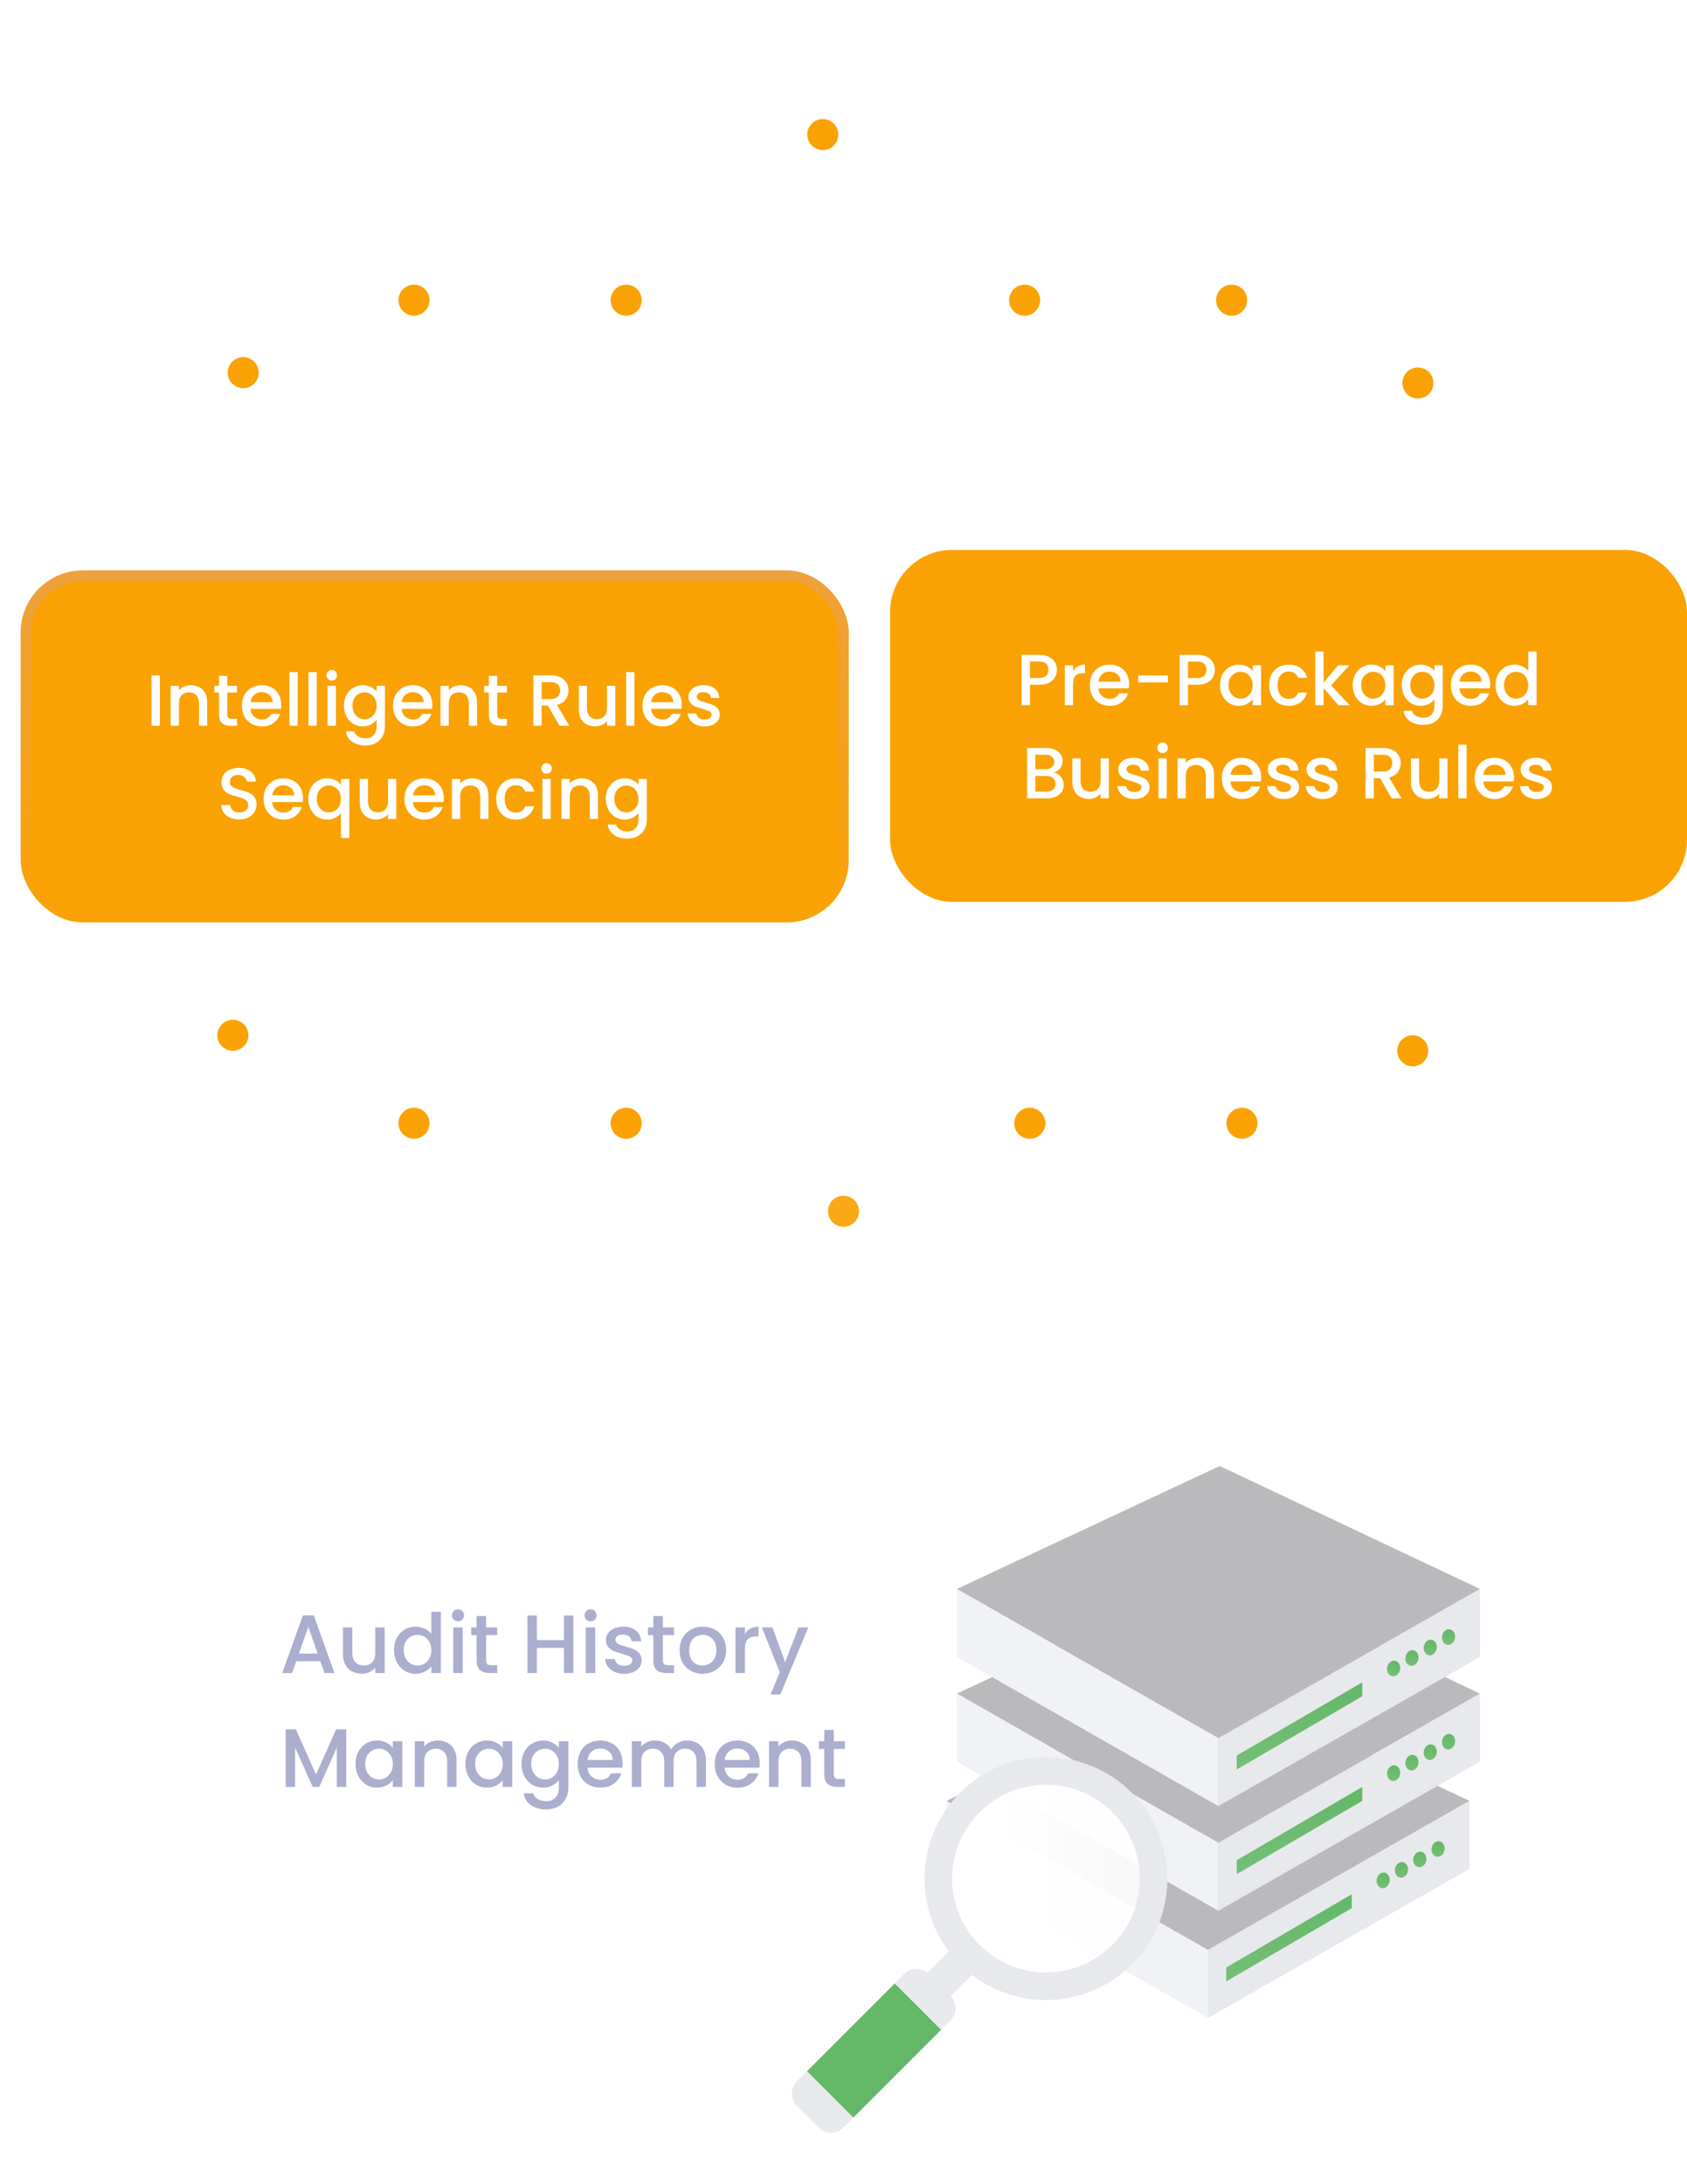 <svg width="326" height="422" viewBox="0 0 326 422" fill="none" xmlns="http://www.w3.org/2000/svg">
<g clip-path="url(#clip0_7111_9530)">
<path opacity="0.2" d="M279 106.25L279 90.756C279 73.083 264.673 58.756 247 58.756L191 58.756C173.327 58.756 159 44.429 159 26.756L159 -0.526" stroke="url(#paint0_linear_7111_9530)" stroke-width="32"/>
<path opacity="0.2" d="M41 105.974L41 90.756C41 73.083 55.327 58.756 73 58.756L127 58.756C144.673 58.756 159 44.429 159 26.756L159 -0.526" stroke="url(#paint1_linear_7111_9530)" stroke-width="32"/>
<circle cx="159" cy="26" r="3" transform="rotate(-90 159 26)" fill="#FAA204"/>
<circle cx="198" cy="58" r="3" transform="rotate(-90 198 58)" fill="#FAA204"/>
<circle cx="238" cy="58" r="3" transform="rotate(-90 238 58)" fill="#FAA204"/>
<circle cx="280" cy="112" r="3" transform="rotate(-90 280 112)" fill="#FAA204"/>
<circle cx="274" cy="74" r="3" transform="rotate(-90 274 74)" fill="#FAA204"/>
<circle cx="280" cy="156" r="3" transform="rotate(-90 280 156)" fill="#FAA204"/>
<circle r="3" transform="matrix(1.31134e-07 -1 -1 -1.31134e-07 121 58)" fill="#FAA204"/>
<circle r="3" transform="matrix(1.31134e-07 -1 -1 -1.31134e-07 80 58)" fill="#FAA204"/>
<circle r="3" transform="matrix(1.31134e-07 -1 -1 -1.31134e-07 47 72)" fill="#FAA204"/>
<path opacity="0.2" d="M278 170.026L278 185.244C278 202.917 263.673 217.244 246 217.244L195 217.244C177.327 217.244 163 231.571 163 249.244L163 264.75" stroke="url(#paint2_linear_7111_9530)" stroke-width="32"/>
<path d="M163 237.026C161.343 237.026 160 235.683 160 234.026C160 232.369 161.343 231.026 163 231.026C164.657 231.026 166 232.369 166 234.026C166 235.683 164.657 237.026 163 237.026Z" fill="#FAA204"/>
<circle r="3" transform="matrix(-4.37114e-08 1 1 4.37114e-08 199 217.026)" fill="#FAA204"/>
<circle r="3" transform="matrix(-4.37114e-08 1 1 4.37114e-08 240 217.026)" fill="#FAA204"/>
<circle r="3" transform="matrix(-4.37114e-08 1 1 4.37114e-08 273 203.026)" fill="#FAA204"/>
<path opacity="0.2" d="M163 264.026L163 248.808C163 231.135 148.673 216.808 131 216.808L73 216.808C55.327 216.808 41 202.481 41 184.808L41 161.026" stroke="url(#paint3_linear_7111_9530)" stroke-width="32"/>
<circle r="3" transform="matrix(4.37114e-08 -1 -1 -4.37114e-08 45 200.026)" fill="#FAA204"/>
<circle cx="80" cy="217.026" r="3" transform="rotate(-90 80 217.026)" fill="#FAA204"/>
<circle cx="121" cy="217.026" r="3" transform="rotate(-90 121 217.026)" fill="#FAA204"/>
<g filter="url(#filter0_d_7111_9530)">
<rect y="106.224" width="160" height="68" rx="12" fill="#FAA204"/>
<path d="M26.885 126.494V136.224H25.289V126.494H26.885ZM32.873 128.384C33.479 128.384 34.021 128.51 34.497 128.762C34.982 129.014 35.36 129.387 35.631 129.882C35.901 130.377 36.037 130.974 36.037 131.674V136.224H34.455V131.912C34.455 131.221 34.282 130.694 33.937 130.33C33.591 129.957 33.12 129.77 32.523 129.77C31.925 129.77 31.449 129.957 31.095 130.33C30.749 130.694 30.577 131.221 30.577 131.912V136.224H28.981V128.51H30.577V129.392C30.838 129.075 31.169 128.827 31.571 128.65C31.981 128.473 32.415 128.384 32.873 128.384ZM39.934 129.812V134.082C39.934 134.371 40 134.581 40.13 134.712C40.27 134.833 40.504 134.894 40.831 134.894H41.81V136.224H40.55C39.832 136.224 39.281 136.056 38.898 135.72C38.516 135.384 38.325 134.838 38.325 134.082V129.812H37.414V128.51H38.325V126.592H39.934V128.51H41.81V129.812H39.934ZM50.351 132.178C50.351 132.467 50.333 132.729 50.295 132.962H44.401C44.448 133.578 44.677 134.073 45.087 134.446C45.498 134.819 46.002 135.006 46.599 135.006C47.458 135.006 48.065 134.647 48.419 133.928H50.141C49.908 134.637 49.483 135.221 48.867 135.678C48.261 136.126 47.505 136.35 46.599 136.35C45.862 136.35 45.199 136.187 44.611 135.86C44.033 135.524 43.575 135.057 43.239 134.46C42.913 133.853 42.749 133.153 42.749 132.36C42.749 131.567 42.908 130.871 43.225 130.274C43.552 129.667 44.005 129.201 44.583 128.874C45.171 128.547 45.843 128.384 46.599 128.384C47.327 128.384 47.976 128.543 48.545 128.86C49.115 129.177 49.558 129.625 49.875 130.204C50.193 130.773 50.351 131.431 50.351 132.178ZM48.685 131.674C48.676 131.086 48.466 130.615 48.055 130.26C47.645 129.905 47.136 129.728 46.529 129.728C45.979 129.728 45.507 129.905 45.115 130.26C44.723 130.605 44.49 131.077 44.415 131.674H48.685ZM53.518 125.864V136.224H51.922V125.864H53.518ZM57.209 125.864V136.224H55.614V125.864H57.209ZM60.117 127.488C59.828 127.488 59.585 127.39 59.389 127.194C59.193 126.998 59.095 126.755 59.095 126.466C59.095 126.177 59.193 125.934 59.389 125.738C59.585 125.542 59.828 125.444 60.117 125.444C60.397 125.444 60.635 125.542 60.831 125.738C61.027 125.934 61.125 126.177 61.125 126.466C61.125 126.755 61.027 126.998 60.831 127.194C60.635 127.39 60.397 127.488 60.117 127.488ZM60.901 128.51V136.224H59.305V128.51H60.901ZM66.104 128.384C66.702 128.384 67.229 128.505 67.686 128.748C68.153 128.981 68.517 129.275 68.778 129.63V128.51H70.388V136.35C70.388 137.059 70.239 137.689 69.94 138.24C69.642 138.8 69.208 139.239 68.638 139.556C68.078 139.873 67.406 140.032 66.622 140.032C65.577 140.032 64.709 139.785 64.018 139.29C63.328 138.805 62.936 138.142 62.842 137.302H64.424C64.546 137.703 64.802 138.025 65.194 138.268C65.596 138.52 66.072 138.646 66.622 138.646C67.266 138.646 67.784 138.45 68.176 138.058C68.578 137.666 68.778 137.097 68.778 136.35V135.062C68.508 135.426 68.139 135.734 67.672 135.986C67.215 136.229 66.692 136.35 66.104 136.35C65.432 136.35 64.816 136.182 64.256 135.846C63.706 135.501 63.267 135.025 62.94 134.418C62.623 133.802 62.464 133.107 62.464 132.332C62.464 131.557 62.623 130.871 62.94 130.274C63.267 129.677 63.706 129.215 64.256 128.888C64.816 128.552 65.432 128.384 66.104 128.384ZM68.778 132.36C68.778 131.828 68.666 131.366 68.442 130.974C68.228 130.582 67.943 130.283 67.588 130.078C67.234 129.873 66.851 129.77 66.44 129.77C66.03 129.77 65.647 129.873 65.292 130.078C64.938 130.274 64.648 130.568 64.424 130.96C64.21 131.343 64.102 131.8 64.102 132.332C64.102 132.864 64.21 133.331 64.424 133.732C64.648 134.133 64.938 134.441 65.292 134.656C65.656 134.861 66.039 134.964 66.44 134.964C66.851 134.964 67.234 134.861 67.588 134.656C67.943 134.451 68.228 134.152 68.442 133.76C68.666 133.359 68.778 132.892 68.778 132.36ZM79.555 132.178C79.555 132.467 79.536 132.729 79.499 132.962H73.605C73.651 133.578 73.88 134.073 74.291 134.446C74.701 134.819 75.205 135.006 75.803 135.006C76.661 135.006 77.268 134.647 77.623 133.928H79.345C79.111 134.637 78.687 135.221 78.071 135.678C77.464 136.126 76.708 136.35 75.803 136.35C75.065 136.35 74.403 136.187 73.815 135.86C73.236 135.524 72.779 135.057 72.443 134.46C72.116 133.853 71.953 133.153 71.953 132.36C71.953 131.567 72.111 130.871 72.429 130.274C72.755 129.667 73.208 129.201 73.787 128.874C74.375 128.547 75.047 128.384 75.803 128.384C76.531 128.384 77.179 128.543 77.749 128.86C78.318 129.177 78.761 129.625 79.079 130.204C79.396 130.773 79.555 131.431 79.555 132.178ZM77.889 131.674C77.879 131.086 77.669 130.615 77.259 130.26C76.848 129.905 76.339 129.728 75.733 129.728C75.182 129.728 74.711 129.905 74.319 130.26C73.927 130.605 73.693 131.077 73.619 131.674H77.889ZM85.017 128.384C85.624 128.384 86.165 128.51 86.641 128.762C87.126 129.014 87.504 129.387 87.775 129.882C88.046 130.377 88.181 130.974 88.181 131.674V136.224H86.599V131.912C86.599 131.221 86.427 130.694 86.081 130.33C85.736 129.957 85.264 129.77 84.667 129.77C84.07 129.77 83.594 129.957 83.239 130.33C82.894 130.694 82.721 131.221 82.721 131.912V136.224H81.125V128.51H82.721V129.392C82.983 129.075 83.314 128.827 83.715 128.65C84.126 128.473 84.56 128.384 85.017 128.384ZM92.079 129.812V134.082C92.079 134.371 92.144 134.581 92.275 134.712C92.415 134.833 92.648 134.894 92.975 134.894H93.955V136.224H92.695C91.976 136.224 91.426 136.056 91.043 135.72C90.66 135.384 90.469 134.838 90.469 134.082V129.812H89.559V128.51H90.469V126.592H92.079V128.51H93.955V129.812H92.079ZM104.117 136.224L101.877 132.332H100.659V136.224H99.063V126.494H102.423C103.169 126.494 103.799 126.625 104.313 126.886C104.835 127.147 105.223 127.497 105.475 127.936C105.736 128.375 105.867 128.865 105.867 129.406C105.867 130.041 105.68 130.619 105.307 131.142C104.943 131.655 104.378 132.005 103.613 132.192L106.021 136.224H104.117ZM100.659 131.058H102.423C103.02 131.058 103.468 130.909 103.767 130.61C104.075 130.311 104.229 129.91 104.229 129.406C104.229 128.902 104.079 128.51 103.781 128.23C103.482 127.941 103.029 127.796 102.423 127.796H100.659V131.058ZM114.894 128.51V136.224H113.298V135.314C113.046 135.631 112.715 135.883 112.304 136.07C111.903 136.247 111.474 136.336 111.016 136.336C110.41 136.336 109.864 136.21 109.378 135.958C108.902 135.706 108.524 135.333 108.244 134.838C107.974 134.343 107.838 133.746 107.838 133.046V128.51H109.42V132.808C109.42 133.499 109.593 134.031 109.938 134.404C110.284 134.768 110.755 134.95 111.352 134.95C111.95 134.95 112.421 134.768 112.766 134.404C113.121 134.031 113.298 133.499 113.298 132.808V128.51H114.894ZM118.596 125.864V136.224H117V125.864H118.596ZM127.762 132.178C127.762 132.467 127.743 132.729 127.706 132.962H121.812C121.858 133.578 122.087 134.073 122.498 134.446C122.908 134.819 123.412 135.006 124.01 135.006C124.868 135.006 125.475 134.647 125.83 133.928H127.552C127.318 134.637 126.894 135.221 126.278 135.678C125.671 136.126 124.915 136.35 124.01 136.35C123.272 136.35 122.61 136.187 122.022 135.86C121.443 135.524 120.986 135.057 120.65 134.46C120.323 133.853 120.16 133.153 120.16 132.36C120.16 131.567 120.318 130.871 120.636 130.274C120.962 129.667 121.415 129.201 121.994 128.874C122.582 128.547 123.254 128.384 124.01 128.384C124.738 128.384 125.386 128.543 125.956 128.86C126.525 129.177 126.968 129.625 127.286 130.204C127.603 130.773 127.762 131.431 127.762 132.178ZM126.096 131.674C126.086 131.086 125.876 130.615 125.466 130.26C125.055 129.905 124.546 129.728 123.94 129.728C123.389 129.728 122.918 129.905 122.526 130.26C122.134 130.605 121.9 131.077 121.826 131.674H126.096ZM132.132 136.35C131.526 136.35 130.98 136.243 130.494 136.028C130.018 135.804 129.64 135.505 129.36 135.132C129.08 134.749 128.931 134.325 128.912 133.858H130.564C130.592 134.185 130.746 134.46 131.026 134.684C131.316 134.899 131.675 135.006 132.104 135.006C132.552 135.006 132.898 134.922 133.14 134.754C133.392 134.577 133.518 134.353 133.518 134.082C133.518 133.793 133.378 133.578 133.098 133.438C132.828 133.298 132.394 133.144 131.796 132.976C131.218 132.817 130.746 132.663 130.382 132.514C130.018 132.365 129.701 132.136 129.43 131.828C129.169 131.52 129.038 131.114 129.038 130.61C129.038 130.199 129.16 129.826 129.402 129.49C129.645 129.145 129.99 128.874 130.438 128.678C130.896 128.482 131.418 128.384 132.006 128.384C132.884 128.384 133.588 128.608 134.12 129.056C134.662 129.495 134.951 130.097 134.988 130.862H133.392C133.364 130.517 133.224 130.241 132.972 130.036C132.72 129.831 132.38 129.728 131.95 129.728C131.53 129.728 131.208 129.807 130.984 129.966C130.76 130.125 130.648 130.335 130.648 130.596C130.648 130.801 130.723 130.974 130.872 131.114C131.022 131.254 131.204 131.366 131.418 131.45C131.633 131.525 131.95 131.623 132.37 131.744C132.93 131.893 133.388 132.047 133.742 132.206C134.106 132.355 134.419 132.579 134.68 132.878C134.942 133.177 135.077 133.573 135.086 134.068C135.086 134.507 134.965 134.899 134.722 135.244C134.48 135.589 134.134 135.86 133.686 136.056C133.248 136.252 132.73 136.35 132.132 136.35ZM42.222 154.322C41.569 154.322 40.98 154.21 40.458 153.986C39.935 153.753 39.525 153.426 39.226 153.006C38.927 152.586 38.778 152.096 38.778 151.536H40.486C40.523 151.956 40.687 152.301 40.976 152.572C41.275 152.843 41.69 152.978 42.222 152.978C42.773 152.978 43.202 152.847 43.51 152.586C43.818 152.315 43.972 151.97 43.972 151.55C43.972 151.223 43.874 150.957 43.678 150.752C43.491 150.547 43.253 150.388 42.964 150.276C42.684 150.164 42.292 150.043 41.788 149.912C41.153 149.744 40.635 149.576 40.234 149.408C39.842 149.231 39.506 148.96 39.226 148.596C38.946 148.232 38.806 147.747 38.806 147.14C38.806 146.58 38.946 146.09 39.226 145.67C39.506 145.25 39.898 144.928 40.402 144.704C40.906 144.48 41.489 144.368 42.152 144.368C43.094 144.368 43.864 144.606 44.462 145.082C45.069 145.549 45.404 146.193 45.47 147.014H43.706C43.678 146.659 43.51 146.356 43.202 146.104C42.894 145.852 42.488 145.726 41.984 145.726C41.526 145.726 41.153 145.843 40.864 146.076C40.575 146.309 40.43 146.645 40.43 147.084C40.43 147.383 40.519 147.63 40.696 147.826C40.883 148.013 41.116 148.162 41.396 148.274C41.676 148.386 42.059 148.507 42.544 148.638C43.188 148.815 43.711 148.993 44.112 149.17C44.523 149.347 44.868 149.623 45.148 149.996C45.437 150.36 45.582 150.85 45.582 151.466C45.582 151.961 45.447 152.427 45.176 152.866C44.914 153.305 44.527 153.659 44.014 153.93C43.51 154.191 42.913 154.322 42.222 154.322ZM54.535 150.178C54.535 150.467 54.516 150.729 54.479 150.962H48.585C48.632 151.578 48.86 152.073 49.271 152.446C49.682 152.819 50.186 153.006 50.783 153.006C51.642 153.006 52.248 152.647 52.603 151.928H54.325C54.092 152.637 53.667 153.221 53.051 153.678C52.444 154.126 51.688 154.35 50.783 154.35C50.046 154.35 49.383 154.187 48.795 153.86C48.216 153.524 47.759 153.057 47.423 152.46C47.096 151.853 46.933 151.153 46.933 150.36C46.933 149.567 47.092 148.871 47.409 148.274C47.736 147.667 48.188 147.201 48.767 146.874C49.355 146.547 50.027 146.384 50.783 146.384C51.511 146.384 52.16 146.543 52.729 146.86C53.298 147.177 53.742 147.625 54.059 148.204C54.376 148.773 54.535 149.431 54.535 150.178ZM52.869 149.674C52.86 149.086 52.65 148.615 52.239 148.26C51.828 147.905 51.32 147.728 50.713 147.728C50.162 147.728 49.691 147.905 49.299 148.26C48.907 148.605 48.674 149.077 48.599 149.674H52.869ZM55.574 150.332C55.574 149.557 55.732 148.871 56.05 148.274C56.376 147.677 56.815 147.215 57.366 146.888C57.926 146.552 58.546 146.384 59.228 146.384C59.825 146.384 60.352 146.505 60.81 146.748C61.276 146.991 61.636 147.285 61.888 147.63V146.51H63.498V157.892H61.888V153.104C61.636 153.449 61.272 153.743 60.796 153.986C60.32 154.229 59.778 154.35 59.172 154.35C58.509 154.35 57.902 154.182 57.352 153.846C56.81 153.501 56.376 153.025 56.05 152.418C55.732 151.802 55.574 151.107 55.574 150.332ZM61.888 150.36C61.888 149.828 61.776 149.366 61.552 148.974C61.337 148.582 61.052 148.283 60.698 148.078C60.343 147.873 59.96 147.77 59.55 147.77C59.139 147.77 58.756 147.873 58.402 148.078C58.047 148.274 57.758 148.568 57.534 148.96C57.319 149.343 57.212 149.8 57.212 150.332C57.212 150.864 57.319 151.331 57.534 151.732C57.758 152.133 58.047 152.441 58.402 152.656C58.766 152.861 59.148 152.964 59.55 152.964C59.96 152.964 60.343 152.861 60.698 152.656C61.052 152.451 61.337 152.152 61.552 151.76C61.776 151.359 61.888 150.892 61.888 150.36ZM72.58 146.51V154.224H70.984V153.314C70.732 153.631 70.401 153.883 69.99 154.07C69.589 154.247 69.159 154.336 68.702 154.336C68.095 154.336 67.549 154.21 67.064 153.958C66.588 153.706 66.21 153.333 65.93 152.838C65.659 152.343 65.524 151.746 65.524 151.046V146.51H67.106V150.808C67.106 151.499 67.279 152.031 67.624 152.404C67.969 152.768 68.441 152.95 69.038 152.95C69.635 152.95 70.107 152.768 70.452 152.404C70.807 152.031 70.984 151.499 70.984 150.808V146.51H72.58ZM81.756 150.178C81.756 150.467 81.737 150.729 81.7 150.962H75.806C75.852 151.578 76.081 152.073 76.492 152.446C76.902 152.819 77.406 153.006 78.004 153.006C78.862 153.006 79.469 152.647 79.824 151.928H81.546C81.312 152.637 80.888 153.221 80.272 153.678C79.665 154.126 78.909 154.35 78.004 154.35C77.266 154.35 76.604 154.187 76.016 153.86C75.437 153.524 74.98 153.057 74.644 152.46C74.317 151.853 74.154 151.153 74.154 150.36C74.154 149.567 74.312 148.871 74.63 148.274C74.956 147.667 75.409 147.201 75.988 146.874C76.576 146.547 77.248 146.384 78.004 146.384C78.732 146.384 79.38 146.543 79.95 146.86C80.519 147.177 80.962 147.625 81.28 148.204C81.597 148.773 81.756 149.431 81.756 150.178ZM80.09 149.674C80.08 149.086 79.87 148.615 79.46 148.26C79.049 147.905 78.54 147.728 77.934 147.728C77.383 147.728 76.912 147.905 76.52 148.26C76.128 148.605 75.894 149.077 75.82 149.674H80.09ZM87.218 146.384C87.825 146.384 88.366 146.51 88.842 146.762C89.328 147.014 89.706 147.387 89.976 147.882C90.247 148.377 90.382 148.974 90.382 149.674V154.224H88.8V149.912C88.8 149.221 88.628 148.694 88.282 148.33C87.937 147.957 87.466 147.77 86.868 147.77C86.271 147.77 85.795 147.957 85.44 148.33C85.095 148.694 84.922 149.221 84.922 149.912V154.224H83.326V146.51H84.922V147.392C85.184 147.075 85.515 146.827 85.916 146.65C86.327 146.473 86.761 146.384 87.218 146.384ZM91.886 150.36C91.886 149.567 92.045 148.871 92.362 148.274C92.689 147.667 93.137 147.201 93.706 146.874C94.275 146.547 94.929 146.384 95.666 146.384C96.6 146.384 97.37 146.608 97.976 147.056C98.592 147.495 99.007 148.125 99.222 148.946H97.5C97.36 148.563 97.136 148.265 96.828 148.05C96.52 147.835 96.133 147.728 95.666 147.728C95.013 147.728 94.49 147.961 94.098 148.428C93.716 148.885 93.524 149.529 93.524 150.36C93.524 151.191 93.716 151.839 94.098 152.306C94.49 152.773 95.013 153.006 95.666 153.006C96.59 153.006 97.201 152.6 97.5 151.788H99.222C98.998 152.572 98.578 153.197 97.962 153.664C97.346 154.121 96.581 154.35 95.666 154.35C94.929 154.35 94.275 154.187 93.706 153.86C93.137 153.524 92.689 153.057 92.362 152.46C92.045 151.853 91.886 151.153 91.886 150.36ZM101.625 145.488C101.335 145.488 101.093 145.39 100.897 145.194C100.701 144.998 100.603 144.755 100.603 144.466C100.603 144.177 100.701 143.934 100.897 143.738C101.093 143.542 101.335 143.444 101.625 143.444C101.905 143.444 102.143 143.542 102.339 143.738C102.535 143.934 102.633 144.177 102.633 144.466C102.633 144.755 102.535 144.998 102.339 145.194C102.143 145.39 101.905 145.488 101.625 145.488ZM102.409 146.51V154.224H100.813V146.51H102.409ZM108.396 146.384C109.003 146.384 109.544 146.51 110.02 146.762C110.505 147.014 110.883 147.387 111.154 147.882C111.425 148.377 111.56 148.974 111.56 149.674V154.224H109.978V149.912C109.978 149.221 109.805 148.694 109.46 148.33C109.115 147.957 108.643 147.77 108.046 147.77C107.449 147.77 106.973 147.957 106.618 148.33C106.273 148.694 106.1 149.221 106.1 149.912V154.224H104.504V146.51H106.1V147.392C106.361 147.075 106.693 146.827 107.094 146.65C107.505 146.473 107.939 146.384 108.396 146.384ZM116.704 146.384C117.301 146.384 117.829 146.505 118.286 146.748C118.753 146.981 119.117 147.275 119.378 147.63V146.51H120.988V154.35C120.988 155.059 120.839 155.689 120.54 156.24C120.241 156.8 119.807 157.239 119.238 157.556C118.678 157.873 118.006 158.032 117.222 158.032C116.177 158.032 115.309 157.785 114.618 157.29C113.927 156.805 113.535 156.142 113.442 155.302H115.024C115.145 155.703 115.402 156.025 115.794 156.268C116.195 156.52 116.671 156.646 117.222 156.646C117.866 156.646 118.384 156.45 118.776 156.058C119.177 155.666 119.378 155.097 119.378 154.35V153.062C119.107 153.426 118.739 153.734 118.272 153.986C117.815 154.229 117.292 154.35 116.704 154.35C116.032 154.35 115.416 154.182 114.856 153.846C114.305 153.501 113.867 153.025 113.54 152.418C113.223 151.802 113.064 151.107 113.064 150.332C113.064 149.557 113.223 148.871 113.54 148.274C113.867 147.677 114.305 147.215 114.856 146.888C115.416 146.552 116.032 146.384 116.704 146.384ZM119.378 150.36C119.378 149.828 119.266 149.366 119.042 148.974C118.827 148.582 118.543 148.283 118.188 148.078C117.833 147.873 117.451 147.77 117.04 147.77C116.629 147.77 116.247 147.873 115.892 148.078C115.537 148.274 115.248 148.568 115.024 148.96C114.809 149.343 114.702 149.8 114.702 150.332C114.702 150.864 114.809 151.331 115.024 151.732C115.248 152.133 115.537 152.441 115.892 152.656C116.256 152.861 116.639 152.964 117.04 152.964C117.451 152.964 117.833 152.861 118.188 152.656C118.543 152.451 118.827 152.152 119.042 151.76C119.266 151.359 119.378 150.892 119.378 150.36Z" fill="white"/>
<rect x="1" y="107.224" width="158" height="66" rx="11" stroke="url(#paint4_linear_7111_9530)" stroke-width="2"/>
</g>
<rect x="172" y="106.25" width="154" height="68" rx="12" fill="#FAA204"/>
<path d="M204.238 129.418C204.238 129.913 204.121 130.379 203.888 130.818C203.654 131.257 203.281 131.616 202.768 131.896C202.254 132.167 201.596 132.302 200.794 132.302H199.03V136.25H197.434V126.52H200.794C201.54 126.52 202.17 126.651 202.684 126.912C203.206 127.164 203.594 127.509 203.846 127.948C204.107 128.387 204.238 128.877 204.238 129.418ZM200.794 131C201.4 131 201.853 130.865 202.152 130.594C202.45 130.314 202.6 129.922 202.6 129.418C202.6 128.354 201.998 127.822 200.794 127.822H199.03V131H200.794ZM207.356 129.656C207.589 129.264 207.897 128.961 208.28 128.746C208.672 128.522 209.134 128.41 209.666 128.41V130.062H209.26C208.635 130.062 208.159 130.221 207.832 130.538C207.515 130.855 207.356 131.406 207.356 132.19V136.25H205.76V128.536H207.356V129.656ZM218.203 132.204C218.203 132.493 218.184 132.755 218.147 132.988H212.253C212.3 133.604 212.528 134.099 212.939 134.472C213.35 134.845 213.854 135.032 214.451 135.032C215.31 135.032 215.916 134.673 216.271 133.954H217.993C217.76 134.663 217.335 135.247 216.719 135.704C216.112 136.152 215.356 136.376 214.451 136.376C213.714 136.376 213.051 136.213 212.463 135.886C211.884 135.55 211.427 135.083 211.091 134.486C210.764 133.879 210.601 133.179 210.601 132.386C210.601 131.593 210.76 130.897 211.077 130.3C211.404 129.693 211.856 129.227 212.435 128.9C213.023 128.573 213.695 128.41 214.451 128.41C215.179 128.41 215.828 128.569 216.397 128.886C216.966 129.203 217.41 129.651 217.727 130.23C218.044 130.799 218.203 131.457 218.203 132.204ZM216.537 131.7C216.528 131.112 216.318 130.641 215.907 130.286C215.496 129.931 214.988 129.754 214.381 129.754C213.83 129.754 213.359 129.931 212.967 130.286C212.575 130.631 212.342 131.103 212.267 131.7H216.537ZM225.696 130.51V131.854H219.942V130.51H225.696ZM234.767 129.418C234.767 129.913 234.65 130.379 234.417 130.818C234.184 131.257 233.81 131.616 233.297 131.896C232.784 132.167 232.126 132.302 231.323 132.302H229.559V136.25H227.963V126.52H231.323C232.07 126.52 232.7 126.651 233.213 126.912C233.736 127.164 234.123 127.509 234.375 127.948C234.636 128.387 234.767 128.877 234.767 129.418ZM231.323 131C231.93 131 232.382 130.865 232.681 130.594C232.98 130.314 233.129 129.922 233.129 129.418C233.129 128.354 232.527 127.822 231.323 127.822H229.559V131H231.323ZM235.757 132.358C235.757 131.583 235.916 130.897 236.233 130.3C236.56 129.703 236.999 129.241 237.549 128.914C238.109 128.578 238.725 128.41 239.397 128.41C240.004 128.41 240.531 128.531 240.979 128.774C241.437 129.007 241.801 129.301 242.071 129.656V128.536H243.681V136.25H242.071V135.102C241.801 135.466 241.432 135.769 240.965 136.012C240.499 136.255 239.967 136.376 239.369 136.376C238.707 136.376 238.1 136.208 237.549 135.872C236.999 135.527 236.56 135.051 236.233 134.444C235.916 133.828 235.757 133.133 235.757 132.358ZM242.071 132.386C242.071 131.854 241.959 131.392 241.735 131C241.521 130.608 241.236 130.309 240.881 130.104C240.527 129.899 240.144 129.796 239.733 129.796C239.323 129.796 238.94 129.899 238.585 130.104C238.231 130.3 237.941 130.594 237.717 130.986C237.503 131.369 237.395 131.826 237.395 132.358C237.395 132.89 237.503 133.357 237.717 133.758C237.941 134.159 238.231 134.467 238.585 134.682C238.949 134.887 239.332 134.99 239.733 134.99C240.144 134.99 240.527 134.887 240.881 134.682C241.236 134.477 241.521 134.178 241.735 133.786C241.959 133.385 242.071 132.918 242.071 132.386ZM245.246 132.386C245.246 131.593 245.404 130.897 245.722 130.3C246.048 129.693 246.496 129.227 247.066 128.9C247.635 128.573 248.288 128.41 249.026 128.41C249.959 128.41 250.729 128.634 251.336 129.082C251.952 129.521 252.367 130.151 252.582 130.972H250.86C250.72 130.589 250.496 130.291 250.188 130.076C249.88 129.861 249.492 129.754 249.026 129.754C248.372 129.754 247.85 129.987 247.458 130.454C247.075 130.911 246.884 131.555 246.884 132.386C246.884 133.217 247.075 133.865 247.458 134.332C247.85 134.799 248.372 135.032 249.026 135.032C249.95 135.032 250.561 134.626 250.86 133.814H252.582C252.358 134.598 251.938 135.223 251.322 135.69C250.706 136.147 249.94 136.376 249.026 136.376C248.288 136.376 247.635 136.213 247.066 135.886C246.496 135.55 246.048 135.083 245.722 134.486C245.404 133.879 245.246 133.179 245.246 132.386ZM257.224 132.4L260.78 136.25H258.624L255.768 132.932V136.25H254.172V125.89H255.768V131.91L258.568 128.536H260.78L257.224 132.4ZM261.392 132.358C261.392 131.583 261.551 130.897 261.868 130.3C262.195 129.703 262.633 129.241 263.184 128.914C263.744 128.578 264.36 128.41 265.032 128.41C265.639 128.41 266.166 128.531 266.614 128.774C267.071 129.007 267.435 129.301 267.706 129.656V128.536H269.316V136.25H267.706V135.102C267.435 135.466 267.067 135.769 266.6 136.012C266.133 136.255 265.601 136.376 265.004 136.376C264.341 136.376 263.735 136.208 263.184 135.872C262.633 135.527 262.195 135.051 261.868 134.444C261.551 133.828 261.392 133.133 261.392 132.358ZM267.706 132.386C267.706 131.854 267.594 131.392 267.37 131C267.155 130.608 266.871 130.309 266.516 130.104C266.161 129.899 265.779 129.796 265.368 129.796C264.957 129.796 264.575 129.899 264.22 130.104C263.865 130.3 263.576 130.594 263.352 130.986C263.137 131.369 263.03 131.826 263.03 132.358C263.03 132.89 263.137 133.357 263.352 133.758C263.576 134.159 263.865 134.467 264.22 134.682C264.584 134.887 264.967 134.99 265.368 134.99C265.779 134.99 266.161 134.887 266.516 134.682C266.871 134.477 267.155 134.178 267.37 133.786C267.594 133.385 267.706 132.918 267.706 132.386ZM274.52 128.41C275.118 128.41 275.645 128.531 276.102 128.774C276.569 129.007 276.933 129.301 277.194 129.656V128.536H278.804V136.376C278.804 137.085 278.655 137.715 278.356 138.266C278.058 138.826 277.624 139.265 277.054 139.582C276.494 139.899 275.822 140.058 275.038 140.058C273.993 140.058 273.125 139.811 272.434 139.316C271.744 138.831 271.352 138.168 271.258 137.328H272.84C272.962 137.729 273.218 138.051 273.61 138.294C274.012 138.546 274.488 138.672 275.038 138.672C275.682 138.672 276.2 138.476 276.592 138.084C276.994 137.692 277.194 137.123 277.194 136.376V135.088C276.924 135.452 276.555 135.76 276.088 136.012C275.631 136.255 275.108 136.376 274.52 136.376C273.848 136.376 273.232 136.208 272.672 135.872C272.122 135.527 271.683 135.051 271.356 134.444C271.039 133.828 270.88 133.133 270.88 132.358C270.88 131.583 271.039 130.897 271.356 130.3C271.683 129.703 272.122 129.241 272.672 128.914C273.232 128.578 273.848 128.41 274.52 128.41ZM277.194 132.386C277.194 131.854 277.082 131.392 276.858 131C276.644 130.608 276.359 130.309 276.004 130.104C275.65 129.899 275.267 129.796 274.856 129.796C274.446 129.796 274.063 129.899 273.708 130.104C273.354 130.3 273.064 130.594 272.84 130.986C272.626 131.369 272.518 131.826 272.518 132.358C272.518 132.89 272.626 133.357 272.84 133.758C273.064 134.159 273.354 134.467 273.708 134.682C274.072 134.887 274.455 134.99 274.856 134.99C275.267 134.99 275.65 134.887 276.004 134.682C276.359 134.477 276.644 134.178 276.858 133.786C277.082 133.385 277.194 132.918 277.194 132.386ZM287.971 132.204C287.971 132.493 287.952 132.755 287.915 132.988H282.021C282.067 133.604 282.296 134.099 282.707 134.472C283.117 134.845 283.621 135.032 284.219 135.032C285.077 135.032 285.684 134.673 286.039 133.954H287.761C287.527 134.663 287.103 135.247 286.487 135.704C285.88 136.152 285.124 136.376 284.219 136.376C283.481 136.376 282.819 136.213 282.231 135.886C281.652 135.55 281.195 135.083 280.859 134.486C280.532 133.879 280.369 133.179 280.369 132.386C280.369 131.593 280.527 130.897 280.845 130.3C281.171 129.693 281.624 129.227 282.203 128.9C282.791 128.573 283.463 128.41 284.219 128.41C284.947 128.41 285.595 128.569 286.165 128.886C286.734 129.203 287.177 129.651 287.495 130.23C287.812 130.799 287.971 131.457 287.971 132.204ZM286.305 131.7C286.295 131.112 286.085 130.641 285.675 130.286C285.264 129.931 284.755 129.754 284.149 129.754C283.598 129.754 283.127 129.931 282.735 130.286C282.343 130.631 282.109 131.103 282.035 131.7H286.305ZM289.009 132.358C289.009 131.583 289.168 130.897 289.485 130.3C289.812 129.703 290.251 129.241 290.801 128.914C291.361 128.578 291.982 128.41 292.663 128.41C293.167 128.41 293.662 128.522 294.147 128.746C294.642 128.961 295.034 129.25 295.323 129.614V125.89H296.933V136.25H295.323V135.088C295.062 135.461 294.698 135.769 294.231 136.012C293.774 136.255 293.247 136.376 292.649 136.376C291.977 136.376 291.361 136.208 290.801 135.872C290.251 135.527 289.812 135.051 289.485 134.444C289.168 133.828 289.009 133.133 289.009 132.358ZM295.323 132.386C295.323 131.854 295.211 131.392 294.987 131C294.773 130.608 294.488 130.309 294.133 130.104C293.779 129.899 293.396 129.796 292.985 129.796C292.575 129.796 292.192 129.899 291.837 130.104C291.483 130.3 291.193 130.594 290.969 130.986C290.755 131.369 290.647 131.826 290.647 132.358C290.647 132.89 290.755 133.357 290.969 133.758C291.193 134.159 291.483 134.467 291.837 134.682C292.201 134.887 292.584 134.99 292.985 134.99C293.396 134.99 293.779 134.887 294.133 134.682C294.488 134.477 294.773 134.178 294.987 133.786C295.211 133.385 295.323 132.918 295.323 132.386ZM203.681 149.252C204.204 149.345 204.647 149.621 205.011 150.078C205.375 150.535 205.557 151.053 205.557 151.632C205.557 152.127 205.426 152.575 205.165 152.976C204.913 153.368 204.544 153.681 204.059 153.914C203.574 154.138 203.009 154.25 202.365 154.25H198.473V144.52H202.183C202.846 144.52 203.415 144.632 203.891 144.856C204.367 145.08 204.726 145.383 204.969 145.766C205.212 146.139 205.333 146.559 205.333 147.026C205.333 147.586 205.184 148.053 204.885 148.426C204.586 148.799 204.185 149.075 203.681 149.252ZM200.069 148.608H202.043C202.566 148.608 202.972 148.491 203.261 148.258C203.56 148.015 203.709 147.67 203.709 147.222C203.709 146.783 203.56 146.443 203.261 146.2C202.972 145.948 202.566 145.822 202.043 145.822H200.069V148.608ZM202.225 152.948C202.766 152.948 203.191 152.817 203.499 152.556C203.807 152.295 203.961 151.931 203.961 151.464C203.961 150.988 203.798 150.61 203.471 150.33C203.144 150.05 202.71 149.91 202.169 149.91H200.069V152.948H202.225ZM214.277 146.536V154.25H212.681V153.34C212.429 153.657 212.098 153.909 211.687 154.096C211.286 154.273 210.857 154.362 210.399 154.362C209.793 154.362 209.247 154.236 208.761 153.984C208.285 153.732 207.907 153.359 207.627 152.864C207.357 152.369 207.221 151.772 207.221 151.072V146.536H208.803V150.834C208.803 151.525 208.976 152.057 209.321 152.43C209.667 152.794 210.138 152.976 210.735 152.976C211.333 152.976 211.804 152.794 212.149 152.43C212.504 152.057 212.681 151.525 212.681 150.834V146.536H214.277ZM219.183 154.376C218.576 154.376 218.03 154.269 217.545 154.054C217.069 153.83 216.691 153.531 216.411 153.158C216.131 152.775 215.982 152.351 215.963 151.884H217.615C217.643 152.211 217.797 152.486 218.077 152.71C218.366 152.925 218.726 153.032 219.155 153.032C219.603 153.032 219.948 152.948 220.191 152.78C220.443 152.603 220.569 152.379 220.569 152.108C220.569 151.819 220.429 151.604 220.149 151.464C219.878 151.324 219.444 151.17 218.847 151.002C218.268 150.843 217.797 150.689 217.433 150.54C217.069 150.391 216.752 150.162 216.481 149.854C216.22 149.546 216.089 149.14 216.089 148.636C216.089 148.225 216.21 147.852 216.453 147.516C216.696 147.171 217.041 146.9 217.489 146.704C217.946 146.508 218.469 146.41 219.057 146.41C219.934 146.41 220.639 146.634 221.171 147.082C221.712 147.521 222.002 148.123 222.039 148.888H220.443C220.415 148.543 220.275 148.267 220.023 148.062C219.771 147.857 219.43 147.754 219.001 147.754C218.581 147.754 218.259 147.833 218.035 147.992C217.811 148.151 217.699 148.361 217.699 148.622C217.699 148.827 217.774 149 217.923 149.14C218.072 149.28 218.254 149.392 218.469 149.476C218.684 149.551 219.001 149.649 219.421 149.77C219.981 149.919 220.438 150.073 220.793 150.232C221.157 150.381 221.47 150.605 221.731 150.904C221.992 151.203 222.128 151.599 222.137 152.094C222.137 152.533 222.016 152.925 221.773 153.27C221.53 153.615 221.185 153.886 220.737 154.082C220.298 154.278 219.78 154.376 219.183 154.376ZM224.674 145.514C224.384 145.514 224.142 145.416 223.946 145.22C223.75 145.024 223.652 144.781 223.652 144.492C223.652 144.203 223.75 143.96 223.946 143.764C224.142 143.568 224.384 143.47 224.674 143.47C224.954 143.47 225.192 143.568 225.388 143.764C225.584 143.96 225.682 144.203 225.682 144.492C225.682 144.781 225.584 145.024 225.388 145.22C225.192 145.416 224.954 145.514 224.674 145.514ZM225.458 146.536V154.25H223.862V146.536H225.458ZM231.445 146.41C232.052 146.41 232.593 146.536 233.069 146.788C233.554 147.04 233.932 147.413 234.203 147.908C234.474 148.403 234.609 149 234.609 149.7V154.25H233.027V149.938C233.027 149.247 232.854 148.72 232.509 148.356C232.164 147.983 231.692 147.796 231.095 147.796C230.498 147.796 230.022 147.983 229.667 148.356C229.322 148.72 229.149 149.247 229.149 149.938V154.25H227.553V146.536H229.149V147.418C229.41 147.101 229.742 146.853 230.143 146.676C230.554 146.499 230.988 146.41 231.445 146.41ZM243.715 150.204C243.715 150.493 243.696 150.755 243.659 150.988H237.765C237.811 151.604 238.04 152.099 238.451 152.472C238.861 152.845 239.365 153.032 239.963 153.032C240.821 153.032 241.428 152.673 241.783 151.954H243.505C243.271 152.663 242.847 153.247 242.231 153.704C241.624 154.152 240.868 154.376 239.963 154.376C239.225 154.376 238.563 154.213 237.975 153.886C237.396 153.55 236.939 153.083 236.603 152.486C236.276 151.879 236.113 151.179 236.113 150.386C236.113 149.593 236.271 148.897 236.589 148.3C236.915 147.693 237.368 147.227 237.947 146.9C238.535 146.573 239.207 146.41 239.963 146.41C240.691 146.41 241.339 146.569 241.909 146.886C242.478 147.203 242.921 147.651 243.239 148.23C243.556 148.799 243.715 149.457 243.715 150.204ZM242.049 149.7C242.039 149.112 241.829 148.641 241.419 148.286C241.008 147.931 240.499 147.754 239.893 147.754C239.342 147.754 238.871 147.931 238.479 148.286C238.087 148.631 237.853 149.103 237.779 149.7H242.049ZM248.085 154.376C247.479 154.376 246.933 154.269 246.447 154.054C245.971 153.83 245.593 153.531 245.313 153.158C245.033 152.775 244.884 152.351 244.865 151.884H246.517C246.545 152.211 246.699 152.486 246.979 152.71C247.269 152.925 247.628 153.032 248.057 153.032C248.505 153.032 248.851 152.948 249.093 152.78C249.345 152.603 249.471 152.379 249.471 152.108C249.471 151.819 249.331 151.604 249.051 151.464C248.781 151.324 248.347 151.17 247.749 151.002C247.171 150.843 246.699 150.689 246.335 150.54C245.971 150.391 245.654 150.162 245.383 149.854C245.122 149.546 244.991 149.14 244.991 148.636C244.991 148.225 245.113 147.852 245.355 147.516C245.598 147.171 245.943 146.9 246.391 146.704C246.849 146.508 247.371 146.41 247.959 146.41C248.837 146.41 249.541 146.634 250.073 147.082C250.615 147.521 250.904 148.123 250.941 148.888H249.345C249.317 148.543 249.177 148.267 248.925 148.062C248.673 147.857 248.333 147.754 247.903 147.754C247.483 147.754 247.161 147.833 246.937 147.992C246.713 148.151 246.601 148.361 246.601 148.622C246.601 148.827 246.676 149 246.825 149.14C246.975 149.28 247.157 149.392 247.371 149.476C247.586 149.551 247.903 149.649 248.323 149.77C248.883 149.919 249.341 150.073 249.695 150.232C250.059 150.381 250.372 150.605 250.633 150.904C250.895 151.203 251.03 151.599 251.039 152.094C251.039 152.533 250.918 152.925 250.675 153.27C250.433 153.615 250.087 153.886 249.639 154.082C249.201 154.278 248.683 154.376 248.085 154.376ZM255.564 154.376C254.957 154.376 254.411 154.269 253.926 154.054C253.45 153.83 253.072 153.531 252.792 153.158C252.512 152.775 252.363 152.351 252.344 151.884H253.996C254.024 152.211 254.178 152.486 254.458 152.71C254.747 152.925 255.107 153.032 255.536 153.032C255.984 153.032 256.329 152.948 256.572 152.78C256.824 152.603 256.95 152.379 256.95 152.108C256.95 151.819 256.81 151.604 256.53 151.464C256.259 151.324 255.825 151.17 255.228 151.002C254.649 150.843 254.178 150.689 253.814 150.54C253.45 150.391 253.133 150.162 252.862 149.854C252.601 149.546 252.47 149.14 252.47 148.636C252.47 148.225 252.591 147.852 252.834 147.516C253.077 147.171 253.422 146.9 253.87 146.704C254.327 146.508 254.85 146.41 255.438 146.41C256.315 146.41 257.02 146.634 257.552 147.082C258.093 147.521 258.383 148.123 258.42 148.888H256.824C256.796 148.543 256.656 148.267 256.404 148.062C256.152 147.857 255.811 147.754 255.382 147.754C254.962 147.754 254.64 147.833 254.416 147.992C254.192 148.151 254.08 148.361 254.08 148.622C254.08 148.827 254.155 149 254.304 149.14C254.453 149.28 254.635 149.392 254.85 149.476C255.065 149.551 255.382 149.649 255.802 149.77C256.362 149.919 256.819 150.073 257.174 150.232C257.538 150.381 257.851 150.605 258.112 150.904C258.373 151.203 258.509 151.599 258.518 152.094C258.518 152.533 258.397 152.925 258.154 153.27C257.911 153.615 257.566 153.886 257.118 154.082C256.679 154.278 256.161 154.376 255.564 154.376ZM268.933 154.25L266.693 150.358H265.475V154.25H263.879V144.52H267.239C267.986 144.52 268.616 144.651 269.129 144.912C269.652 145.173 270.039 145.523 270.291 145.962C270.552 146.401 270.683 146.891 270.683 147.432C270.683 148.067 270.496 148.645 270.123 149.168C269.759 149.681 269.194 150.031 268.429 150.218L270.837 154.25H268.933ZM265.475 149.084H267.239C267.836 149.084 268.284 148.935 268.583 148.636C268.891 148.337 269.045 147.936 269.045 147.432C269.045 146.928 268.896 146.536 268.597 146.256C268.298 145.967 267.846 145.822 267.239 145.822H265.475V149.084ZM279.711 146.536V154.25H278.115V153.34C277.863 153.657 277.531 153.909 277.121 154.096C276.719 154.273 276.29 154.362 275.833 154.362C275.226 154.362 274.68 154.236 274.195 153.984C273.719 153.732 273.341 153.359 273.061 152.864C272.79 152.369 272.655 151.772 272.655 151.072V146.536H274.237V150.834C274.237 151.525 274.409 152.057 274.755 152.43C275.1 152.794 275.571 152.976 276.169 152.976C276.766 152.976 277.237 152.794 277.583 152.43C277.937 152.057 278.115 151.525 278.115 150.834V146.536H279.711ZM283.413 143.89V154.25H281.817V143.89H283.413ZM292.578 150.204C292.578 150.493 292.559 150.755 292.522 150.988H286.628C286.675 151.604 286.903 152.099 287.314 152.472C287.725 152.845 288.229 153.032 288.826 153.032C289.685 153.032 290.291 152.673 290.646 151.954H292.368C292.135 152.663 291.71 153.247 291.094 153.704C290.487 154.152 289.731 154.376 288.826 154.376C288.089 154.376 287.426 154.213 286.838 153.886C286.259 153.55 285.802 153.083 285.466 152.486C285.139 151.879 284.976 151.179 284.976 150.386C284.976 149.593 285.135 148.897 285.452 148.3C285.779 147.693 286.231 147.227 286.81 146.9C287.398 146.573 288.07 146.41 288.826 146.41C289.554 146.41 290.203 146.569 290.772 146.886C291.341 147.203 291.785 147.651 292.102 148.23C292.419 148.799 292.578 149.457 292.578 150.204ZM290.912 149.7C290.903 149.112 290.693 148.641 290.282 148.286C289.871 147.931 289.363 147.754 288.756 147.754C288.205 147.754 287.734 147.931 287.342 148.286C286.95 148.631 286.717 149.103 286.642 149.7H290.912ZM296.949 154.376C296.342 154.376 295.796 154.269 295.311 154.054C294.835 153.83 294.457 153.531 294.177 153.158C293.897 152.775 293.747 152.351 293.729 151.884H295.381C295.409 152.211 295.563 152.486 295.843 152.71C296.132 152.925 296.491 153.032 296.921 153.032C297.369 153.032 297.714 152.948 297.957 152.78C298.209 152.603 298.335 152.379 298.335 152.108C298.335 151.819 298.195 151.604 297.915 151.464C297.644 151.324 297.21 151.17 296.613 151.002C296.034 150.843 295.563 150.689 295.199 150.54C294.835 150.391 294.517 150.162 294.247 149.854C293.985 149.546 293.855 149.14 293.855 148.636C293.855 148.225 293.976 147.852 294.219 147.516C294.461 147.171 294.807 146.9 295.255 146.704C295.712 146.508 296.235 146.41 296.823 146.41C297.7 146.41 298.405 146.634 298.937 147.082C299.478 147.521 299.767 148.123 299.805 148.888H298.209C298.181 148.543 298.041 148.267 297.789 148.062C297.537 147.857 297.196 147.754 296.767 147.754C296.347 147.754 296.025 147.833 295.801 147.992C295.577 148.151 295.465 148.361 295.465 148.622C295.465 148.827 295.539 149 295.689 149.14C295.838 149.28 296.02 149.392 296.235 149.476C296.449 149.551 296.767 149.649 297.187 149.77C297.747 149.919 298.204 150.073 298.559 150.232C298.923 150.381 299.235 150.605 299.497 150.904C299.758 151.203 299.893 151.599 299.903 152.094C299.903 152.533 299.781 152.925 299.539 153.27C299.296 153.615 298.951 153.886 298.503 154.082C298.064 154.278 297.546 154.376 296.949 154.376Z" fill="white"/>
<path d="M61.904 320.978H57.248L56.448 323.25H54.544L58.528 312.114H60.64L64.624 323.25H62.704L61.904 320.978ZM61.392 319.49L59.584 314.322L57.76 319.49H61.392ZM74.34 314.434V323.25H72.516V322.21C72.228 322.573 71.85 322.861 71.38 323.074C70.922 323.277 70.431 323.378 69.908 323.378C69.215 323.378 68.591 323.234 68.036 322.946C67.492 322.658 67.06 322.231 66.74 321.666C66.431 321.101 66.276 320.418 66.276 319.618V314.434H68.084V319.346C68.084 320.135 68.282 320.743 68.676 321.17C69.071 321.586 69.61 321.794 70.292 321.794C70.975 321.794 71.514 321.586 71.908 321.17C72.314 320.743 72.516 320.135 72.516 319.346V314.434H74.34ZM76.139 318.802C76.139 317.917 76.32 317.133 76.683 316.45C77.056 315.767 77.558 315.239 78.187 314.866C78.827 314.482 79.536 314.29 80.315 314.29C80.891 314.29 81.456 314.418 82.011 314.674C82.576 314.919 83.024 315.25 83.355 315.666V311.41H85.195V323.25H83.355V321.922C83.056 322.349 82.64 322.701 82.107 322.978C81.584 323.255 80.981 323.394 80.299 323.394C79.531 323.394 78.827 323.202 78.187 322.818C77.558 322.423 77.056 321.879 76.683 321.186C76.32 320.482 76.139 319.687 76.139 318.802ZM83.355 318.834C83.355 318.226 83.227 317.698 82.971 317.25C82.725 316.802 82.4 316.461 81.995 316.226C81.59 315.991 81.152 315.874 80.683 315.874C80.213 315.874 79.776 315.991 79.371 316.226C78.966 316.45 78.635 316.786 78.379 317.234C78.133 317.671 78.011 318.194 78.011 318.802C78.011 319.41 78.133 319.943 78.379 320.402C78.635 320.861 78.966 321.213 79.371 321.458C79.787 321.693 80.224 321.81 80.683 321.81C81.152 321.81 81.59 321.693 81.995 321.458C82.4 321.223 82.725 320.882 82.971 320.434C83.227 319.975 83.355 319.442 83.355 318.834ZM88.519 313.266C88.188 313.266 87.911 313.154 87.687 312.93C87.463 312.706 87.351 312.429 87.351 312.098C87.351 311.767 87.463 311.49 87.687 311.266C87.911 311.042 88.188 310.93 88.519 310.93C88.839 310.93 89.111 311.042 89.335 311.266C89.559 311.49 89.671 311.767 89.671 312.098C89.671 312.429 89.559 312.706 89.335 312.93C89.111 313.154 88.839 313.266 88.519 313.266ZM89.415 314.434V323.25H87.591V314.434H89.415ZM93.937 315.922V320.802C93.937 321.133 94.012 321.373 94.161 321.522C94.321 321.661 94.588 321.73 94.961 321.73H96.081V323.25H94.641C93.82 323.25 93.191 323.058 92.753 322.674C92.316 322.29 92.097 321.666 92.097 320.802V315.922H91.057V314.434H92.097V312.242H93.937V314.434H96.081V315.922H93.937ZM110.799 312.13V323.25H108.975V318.386H103.743V323.25H101.919V312.13H103.743V316.898H108.975V312.13H110.799ZM114.128 313.266C113.797 313.266 113.52 313.154 113.296 312.93C113.072 312.706 112.96 312.429 112.96 312.098C112.96 311.767 113.072 311.49 113.296 311.266C113.52 311.042 113.797 310.93 114.128 310.93C114.448 310.93 114.72 311.042 114.944 311.266C115.168 311.49 115.28 311.767 115.28 312.098C115.28 312.429 115.168 312.706 114.944 312.93C114.72 313.154 114.448 313.266 114.128 313.266ZM115.024 314.434V323.25H113.2V314.434H115.024ZM120.619 323.394C119.925 323.394 119.301 323.271 118.747 323.026C118.203 322.77 117.771 322.429 117.451 322.002C117.131 321.565 116.96 321.079 116.939 320.546H118.827C118.859 320.919 119.035 321.234 119.355 321.49C119.685 321.735 120.096 321.858 120.587 321.858C121.099 321.858 121.493 321.762 121.771 321.57C122.059 321.367 122.203 321.111 122.203 320.802C122.203 320.471 122.043 320.226 121.723 320.066C121.413 319.906 120.917 319.73 120.235 319.538C119.573 319.357 119.035 319.181 118.619 319.01C118.203 318.839 117.84 318.578 117.531 318.226C117.232 317.874 117.083 317.41 117.083 316.834C117.083 316.365 117.221 315.938 117.499 315.554C117.776 315.159 118.171 314.85 118.683 314.626C119.205 314.402 119.803 314.29 120.475 314.29C121.477 314.29 122.283 314.546 122.891 315.058C123.509 315.559 123.84 316.247 123.883 317.122H122.059C122.027 316.727 121.867 316.413 121.579 316.178C121.291 315.943 120.901 315.826 120.411 315.826C119.931 315.826 119.563 315.917 119.307 316.098C119.051 316.279 118.923 316.519 118.923 316.818C118.923 317.053 119.008 317.25 119.179 317.41C119.349 317.57 119.557 317.698 119.803 317.794C120.048 317.879 120.411 317.991 120.891 318.13C121.531 318.301 122.053 318.477 122.459 318.658C122.875 318.829 123.232 319.085 123.531 319.426C123.829 319.767 123.984 320.221 123.995 320.786C123.995 321.287 123.856 321.735 123.579 322.13C123.301 322.525 122.907 322.834 122.395 323.058C121.893 323.282 121.301 323.394 120.619 323.394ZM128.094 315.922V320.802C128.094 321.133 128.168 321.373 128.318 321.522C128.478 321.661 128.744 321.73 129.118 321.73H130.238V323.25H128.798C127.976 323.25 127.347 323.058 126.91 322.674C126.472 322.29 126.254 321.666 126.254 320.802V315.922H125.214V314.434H126.254V312.242H128.094V314.434H130.238V315.922H128.094ZM135.743 323.394C134.911 323.394 134.159 323.207 133.487 322.834C132.815 322.45 132.287 321.917 131.903 321.234C131.519 320.541 131.327 319.741 131.327 318.834C131.327 317.938 131.524 317.143 131.919 316.45C132.313 315.757 132.852 315.223 133.535 314.85C134.217 314.477 134.98 314.29 135.823 314.29C136.665 314.29 137.428 314.477 138.111 314.85C138.793 315.223 139.332 315.757 139.727 316.45C140.121 317.143 140.319 317.938 140.319 318.834C140.319 319.73 140.116 320.525 139.711 321.218C139.305 321.911 138.751 322.45 138.047 322.834C137.353 323.207 136.585 323.394 135.743 323.394ZM135.743 321.81C136.212 321.81 136.649 321.698 137.055 321.474C137.471 321.25 137.807 320.914 138.063 320.466C138.319 320.018 138.447 319.474 138.447 318.834C138.447 318.194 138.324 317.655 138.079 317.218C137.833 316.77 137.508 316.434 137.103 316.21C136.697 315.986 136.26 315.874 135.791 315.874C135.321 315.874 134.884 315.986 134.479 316.21C134.084 316.434 133.769 316.77 133.535 317.218C133.3 317.655 133.183 318.194 133.183 318.834C133.183 319.783 133.423 320.519 133.903 321.042C134.393 321.554 135.007 321.81 135.743 321.81ZM143.946 315.714C144.213 315.266 144.565 314.919 145.002 314.674C145.45 314.418 145.978 314.29 146.586 314.29V316.178H146.122C145.407 316.178 144.863 316.359 144.49 316.722C144.127 317.085 143.946 317.714 143.946 318.61V323.25H142.122V314.434H143.946V315.714ZM156.199 314.434L150.791 327.394H148.903L150.695 323.106L147.223 314.434H149.255L151.735 321.154L154.311 314.434H156.199ZM66.912 334.13V345.25H65.088V337.634L61.696 345.25H60.432L57.024 337.634V345.25H55.2V334.13H57.168L61.072 342.85L64.96 334.13H66.912ZM68.701 340.802C68.701 339.917 68.883 339.133 69.245 338.45C69.619 337.767 70.12 337.239 70.749 336.866C71.389 336.482 72.093 336.29 72.861 336.29C73.555 336.29 74.157 336.429 74.669 336.706C75.192 336.973 75.608 337.309 75.917 337.714V336.434H77.757V345.25H75.917V343.938C75.608 344.354 75.187 344.701 74.653 344.978C74.12 345.255 73.512 345.394 72.829 345.394C72.072 345.394 71.379 345.202 70.749 344.818C70.12 344.423 69.619 343.879 69.245 343.186C68.883 342.482 68.701 341.687 68.701 340.802ZM75.917 340.834C75.917 340.226 75.789 339.698 75.533 339.25C75.288 338.802 74.963 338.461 74.557 338.226C74.152 337.991 73.715 337.874 73.245 337.874C72.776 337.874 72.339 337.991 71.933 338.226C71.528 338.45 71.197 338.786 70.941 339.234C70.696 339.671 70.573 340.194 70.573 340.802C70.573 341.41 70.696 341.943 70.941 342.402C71.197 342.861 71.528 343.213 71.933 343.458C72.349 343.693 72.787 343.81 73.245 343.81C73.715 343.81 74.152 343.693 74.557 343.458C74.963 343.223 75.288 342.882 75.533 342.434C75.789 341.975 75.917 341.442 75.917 340.834ZM84.601 336.29C85.294 336.29 85.913 336.434 86.457 336.722C87.012 337.01 87.444 337.437 87.753 338.002C88.062 338.567 88.217 339.25 88.217 340.05V345.25H86.409V340.322C86.409 339.533 86.212 338.93 85.817 338.514C85.422 338.087 84.884 337.874 84.201 337.874C83.519 337.874 82.975 338.087 82.569 338.514C82.174 338.93 81.977 339.533 81.977 340.322V345.25H80.153V336.434H81.977V337.442C82.276 337.079 82.654 336.797 83.113 336.594C83.582 336.391 84.079 336.29 84.601 336.29ZM89.936 340.802C89.936 339.917 90.117 339.133 90.48 338.45C90.853 337.767 91.354 337.239 91.984 336.866C92.624 336.482 93.328 336.29 94.096 336.29C94.789 336.29 95.392 336.429 95.904 336.706C96.426 336.973 96.842 337.309 97.152 337.714V336.434H98.992V345.25H97.152V343.938C96.842 344.354 96.421 344.701 95.888 344.978C95.354 345.255 94.746 345.394 94.064 345.394C93.306 345.394 92.613 345.202 91.984 344.818C91.354 344.423 90.853 343.879 90.48 343.186C90.117 342.482 89.936 341.687 89.936 340.802ZM97.152 340.834C97.152 340.226 97.024 339.698 96.768 339.25C96.522 338.802 96.197 338.461 95.792 338.226C95.386 337.991 94.949 337.874 94.48 337.874C94.01 337.874 93.573 337.991 93.168 338.226C92.762 338.45 92.432 338.786 92.176 339.234C91.93 339.671 91.808 340.194 91.808 340.802C91.808 341.41 91.93 341.943 92.176 342.402C92.432 342.861 92.762 343.213 93.168 343.458C93.584 343.693 94.021 343.81 94.48 343.81C94.949 343.81 95.386 343.693 95.792 343.458C96.197 343.223 96.522 342.882 96.768 342.434C97.024 341.975 97.152 341.442 97.152 340.834ZM104.94 336.29C105.622 336.29 106.225 336.429 106.748 336.706C107.281 336.973 107.697 337.309 107.996 337.714V336.434H109.836V345.394C109.836 346.205 109.665 346.925 109.324 347.554C108.982 348.194 108.486 348.695 107.836 349.058C107.196 349.421 106.428 349.602 105.532 349.602C104.337 349.602 103.345 349.319 102.556 348.754C101.766 348.199 101.318 347.442 101.212 346.482H103.02C103.158 346.941 103.452 347.309 103.9 347.586C104.358 347.874 104.902 348.018 105.532 348.018C106.268 348.018 106.86 347.794 107.308 347.346C107.766 346.898 107.996 346.247 107.996 345.394V343.922C107.686 344.338 107.265 344.69 106.732 344.978C106.209 345.255 105.612 345.394 104.94 345.394C104.172 345.394 103.468 345.202 102.828 344.818C102.198 344.423 101.697 343.879 101.324 343.186C100.961 342.482 100.78 341.687 100.78 340.802C100.78 339.917 100.961 339.133 101.324 338.45C101.697 337.767 102.198 337.239 102.828 336.866C103.468 336.482 104.172 336.29 104.94 336.29ZM107.996 340.834C107.996 340.226 107.868 339.698 107.612 339.25C107.366 338.802 107.041 338.461 106.636 338.226C106.23 337.991 105.793 337.874 105.324 337.874C104.854 337.874 104.417 337.991 104.012 338.226C103.606 338.45 103.276 338.786 103.02 339.234C102.774 339.671 102.652 340.194 102.652 340.802C102.652 341.41 102.774 341.943 103.02 342.402C103.276 342.861 103.606 343.213 104.012 343.458C104.428 343.693 104.865 343.81 105.324 343.81C105.793 343.81 106.23 343.693 106.636 343.458C107.041 343.223 107.366 342.882 107.612 342.434C107.868 341.975 107.996 341.442 107.996 340.834ZM120.311 340.626C120.311 340.957 120.29 341.255 120.247 341.522H113.511C113.565 342.226 113.826 342.791 114.295 343.218C114.765 343.645 115.341 343.858 116.023 343.858C117.005 343.858 117.698 343.447 118.103 342.626H120.071C119.805 343.437 119.319 344.103 118.615 344.626C117.922 345.138 117.058 345.394 116.023 345.394C115.181 345.394 114.423 345.207 113.751 344.834C113.09 344.45 112.567 343.917 112.183 343.234C111.81 342.541 111.623 341.741 111.623 340.834C111.623 339.927 111.805 339.133 112.167 338.45C112.541 337.757 113.058 337.223 113.719 336.85C114.391 336.477 115.159 336.29 116.023 336.29C116.855 336.29 117.597 336.471 118.247 336.834C118.898 337.197 119.405 337.709 119.767 338.37C120.13 339.021 120.311 339.773 120.311 340.626ZM118.407 340.05C118.397 339.378 118.157 338.839 117.687 338.434C117.218 338.029 116.637 337.826 115.943 337.826C115.314 337.826 114.775 338.029 114.327 338.434C113.879 338.829 113.613 339.367 113.527 340.05H118.407ZM132.778 336.29C133.472 336.29 134.09 336.434 134.634 336.722C135.189 337.01 135.621 337.437 135.93 338.002C136.25 338.567 136.41 339.25 136.41 340.05V345.25H134.602V340.322C134.602 339.533 134.405 338.93 134.01 338.514C133.616 338.087 133.077 337.874 132.394 337.874C131.712 337.874 131.168 338.087 130.762 338.514C130.368 338.93 130.17 339.533 130.17 340.322V345.25H128.362V340.322C128.362 339.533 128.165 338.93 127.77 338.514C127.376 338.087 126.837 337.874 126.154 337.874C125.472 337.874 124.928 338.087 124.522 338.514C124.128 338.93 123.93 339.533 123.93 340.322V345.25H122.106V336.434H123.93V337.442C124.229 337.079 124.608 336.797 125.066 336.594C125.525 336.391 126.016 336.29 126.538 336.29C127.242 336.29 127.872 336.439 128.426 336.738C128.981 337.037 129.408 337.469 129.706 338.034C129.973 337.501 130.389 337.079 130.954 336.77C131.52 336.45 132.128 336.29 132.778 336.29ZM146.811 340.626C146.811 340.957 146.79 341.255 146.747 341.522H140.011C140.065 342.226 140.326 342.791 140.795 343.218C141.265 343.645 141.841 343.858 142.523 343.858C143.505 343.858 144.198 343.447 144.603 342.626H146.571C146.305 343.437 145.819 344.103 145.115 344.626C144.422 345.138 143.558 345.394 142.523 345.394C141.681 345.394 140.923 345.207 140.251 344.834C139.59 344.45 139.067 343.917 138.683 343.234C138.31 342.541 138.123 341.741 138.123 340.834C138.123 339.927 138.305 339.133 138.667 338.45C139.041 337.757 139.558 337.223 140.219 336.85C140.891 336.477 141.659 336.29 142.523 336.29C143.355 336.29 144.097 336.471 144.747 336.834C145.398 337.197 145.905 337.709 146.267 338.37C146.63 339.021 146.811 339.773 146.811 340.626ZM144.907 340.05C144.897 339.378 144.657 338.839 144.187 338.434C143.718 338.029 143.137 337.826 142.443 337.826C141.814 337.826 141.275 338.029 140.827 338.434C140.379 338.829 140.113 339.367 140.027 340.05H144.907ZM153.054 336.29C153.748 336.29 154.366 336.434 154.91 336.722C155.465 337.01 155.897 337.437 156.206 338.002C156.516 338.567 156.67 339.25 156.67 340.05V345.25H154.862V340.322C154.862 339.533 154.665 338.93 154.27 338.514C153.876 338.087 153.337 337.874 152.654 337.874C151.972 337.874 151.428 338.087 151.022 338.514C150.628 338.93 150.43 339.533 150.43 340.322V345.25H148.606V336.434H150.43V337.442C150.729 337.079 151.108 336.797 151.566 336.594C152.036 336.391 152.532 336.29 153.054 336.29ZM161.125 337.922V342.802C161.125 343.133 161.2 343.373 161.349 343.522C161.509 343.661 161.776 343.73 162.149 343.73H163.269V345.25H161.829C161.008 345.25 160.378 345.058 159.941 344.674C159.504 344.29 159.285 343.666 159.285 342.802V337.922H158.245V336.434H159.285V334.242H161.125V336.434H163.269V337.922H161.125Z" fill="#ABAECD"/>
<path d="M233.678 324.193L283.973 347.951L233.425 376.763L182.878 347.951L233.678 324.193Z" fill="#BABABC"/>
<path d="M233.426 376.763L283.973 347.951V361.093L233.426 389.905V376.763Z" fill="#E8E9ED"/>
<path d="M236.964 380.137L261.227 365.983V368.675L236.964 382.828V380.137Z" fill="url(#paint5_linear_7111_9530)"/>
<path d="M233.426 376.763L182.878 347.951V361.093L233.426 389.905V376.763Z" fill="#F0F2F5"/>
<ellipse cx="277.898" cy="357.246" rx="1.264" ry="1.516" transform="rotate(10 277.898 357.246)" fill="url(#paint6_linear_7111_9530)"/>
<ellipse cx="274.362" cy="359.268" rx="1.264" ry="1.516" transform="rotate(10 274.362 359.268)" fill="url(#paint7_linear_7111_9530)"/>
<ellipse cx="270.823" cy="361.29" rx="1.264" ry="1.516" transform="rotate(10 270.823 361.29)" fill="url(#paint8_linear_7111_9530)"/>
<ellipse cx="267.285" cy="363.311" rx="1.264" ry="1.516" transform="rotate(10 267.285 363.311)" fill="url(#paint9_linear_7111_9530)"/>
<path d="M235.701 303.469L285.996 327.227L235.448 356.039L184.9 327.227L235.701 303.469Z" fill="#BABABC"/>
<path d="M235.448 356.039L285.996 327.227V340.369L235.448 369.181V356.039Z" fill="#E8E9ED"/>
<path d="M238.986 359.412L263.249 345.259V347.951L238.986 362.104V359.412Z" fill="url(#paint10_linear_7111_9530)"/>
<path d="M235.448 356.039L184.9 327.227V340.369L235.448 369.181V356.039Z" fill="#F0F2F5"/>
<ellipse cx="279.92" cy="336.521" rx="1.264" ry="1.516" transform="rotate(10 279.92 336.521)" fill="url(#paint11_linear_7111_9530)"/>
<ellipse cx="276.384" cy="338.543" rx="1.264" ry="1.516" transform="rotate(10 276.384 338.543)" fill="url(#paint12_linear_7111_9530)"/>
<ellipse cx="272.845" cy="340.565" rx="1.264" ry="1.516" transform="rotate(10 272.845 340.565)" fill="url(#paint13_linear_7111_9530)"/>
<ellipse cx="269.307" cy="342.587" rx="1.264" ry="1.516" transform="rotate(10 269.307 342.587)" fill="url(#paint14_linear_7111_9530)"/>
<path d="M235.701 283.25L285.996 307.007L235.448 335.82L184.9 307.007L235.701 283.25Z" fill="#BABABC"/>
<path d="M235.448 335.82L285.996 307.007V320.15L235.448 348.962V335.82Z" fill="#E8E9ED"/>
<path d="M238.986 339.193L263.249 325.04V327.732L238.986 341.885V339.193Z" fill="url(#paint15_linear_7111_9530)"/>
<path d="M235.448 335.82L184.9 307.007V320.15L235.448 348.962V335.82Z" fill="#F0F2F5"/>
<ellipse cx="279.92" cy="316.303" rx="1.264" ry="1.516" transform="rotate(10 279.92 316.303)" fill="url(#paint16_linear_7111_9530)"/>
<ellipse cx="276.384" cy="318.325" rx="1.264" ry="1.516" transform="rotate(10 276.384 318.325)" fill="url(#paint17_linear_7111_9530)"/>
<ellipse cx="272.845" cy="320.347" rx="1.264" ry="1.516" transform="rotate(10 272.845 320.347)" fill="url(#paint18_linear_7111_9530)"/>
<ellipse cx="269.307" cy="322.368" rx="1.264" ry="1.516" transform="rotate(10 269.307 322.368)" fill="url(#paint19_linear_7111_9530)"/>
<g filter="url(#filter1_d_7111_9530)">
<path d="M212.4 373.24C204.223 381.416 190.967 381.416 182.791 373.24C174.614 365.064 174.614 351.807 182.791 343.631C190.967 335.455 204.223 335.455 212.4 343.631C220.576 351.807 220.576 365.064 212.4 373.24Z" fill="url(#paint20_linear_7111_9530)"/>
<path fill-rule="evenodd" clip-rule="evenodd" d="M183.188 372.843C191.145 380.799 204.045 380.799 212.002 372.843C219.959 364.886 219.959 351.985 212.002 344.029C204.045 336.072 191.145 336.072 183.188 344.029C175.231 351.985 175.231 364.886 183.188 372.843ZM182.791 373.24C190.967 381.416 204.223 381.416 212.4 373.24C220.576 365.064 220.576 351.807 212.4 343.631C204.223 335.455 190.967 335.455 182.791 343.631C174.614 351.807 174.614 365.064 182.791 373.24Z" fill="url(#paint21_linear_7111_9530)"/>
<path fill-rule="evenodd" clip-rule="evenodd" d="M184.773 371.258C191.855 378.339 203.336 378.339 210.417 371.258C217.499 364.176 217.499 352.695 210.417 345.614C203.336 338.532 191.855 338.532 184.773 345.614C177.692 352.695 177.692 364.176 184.773 371.258ZM181.002 375.029C190.166 384.193 205.024 384.193 214.188 375.029C223.352 365.865 223.352 351.007 214.188 341.843C205.024 332.679 190.166 332.679 181.002 341.843C171.838 351.007 171.838 365.865 181.002 375.029Z" fill="#E8E9ED"/>
<path fill-rule="evenodd" clip-rule="evenodd" d="M150.721 400.587L179.634 371.673L184.159 376.198L155.246 405.112L150.721 400.587Z" fill="#E8E9ED"/>
<path d="M170.173 376.916C171.49 375.599 173.626 375.599 174.943 376.916L179.116 381.089C180.433 382.406 180.433 384.542 179.116 385.859L158.449 406.525C157.132 407.842 154.997 407.842 153.68 406.525L149.507 402.352C148.19 401.035 148.19 398.9 149.507 397.583L170.173 376.916Z" fill="#E8E9ED"/>
<path fill-rule="evenodd" clip-rule="evenodd" d="M178.917 381.288L174.744 377.115C173.537 375.908 171.579 375.908 170.372 377.115L149.706 397.782C148.498 398.989 148.498 400.946 149.706 402.153L153.879 406.327C155.086 407.534 157.043 407.534 158.25 406.327L178.917 385.66C180.124 384.453 180.124 382.495 178.917 381.288ZM174.943 376.916C173.626 375.599 171.49 375.599 170.173 376.916L149.507 397.583C148.19 398.9 148.19 401.035 149.507 402.352L153.68 406.525C154.997 407.842 157.132 407.842 158.449 406.525L179.116 385.859C180.433 384.542 180.433 382.406 179.116 381.089L174.943 376.916Z" fill="#E8E9ED"/>
<path d="M168.376 378.712L177.319 387.655L160.375 404.599L151.433 395.656L168.376 378.712Z" fill="#64B867"/>
</g>
</g>
<defs>
<filter id="filter0_d_7111_9530" x="-96" y="10.224" width="360" height="268" filterUnits="userSpaceOnUse" color-interpolation-filters="sRGB">
<feFlood flood-opacity="0" result="BackgroundImageFix"/>
<feColorMatrix in="SourceAlpha" type="matrix" values="0 0 0 0 0 0 0 0 0 0 0 0 0 0 0 0 0 0 127 0" result="hardAlpha"/>
<feOffset dx="4" dy="4"/>
<feGaussianBlur stdDeviation="50"/>
<feComposite in2="hardAlpha" operator="out"/>
<feColorMatrix type="matrix" values="0 0 0 0 0.424 0 0 0 0 0.482 0 0 0 0 0.667 0 0 0 0.12 0"/>
<feBlend mode="normal" in2="BackgroundImageFix" result="effect1_dropShadow_7111_9530"/>
<feBlend mode="normal" in="SourceGraphic" in2="effect1_dropShadow_7111_9530" result="shape"/>
</filter>
<filter id="filter1_d_7111_9530" x="96.43" y="282.881" width="185.778" height="185.78" filterUnits="userSpaceOnUse" color-interpolation-filters="sRGB">
<feFlood flood-opacity="0" result="BackgroundImageFix"/>
<feColorMatrix in="SourceAlpha" type="matrix" values="0 0 0 0 0 0 0 0 0 0 0 0 0 0 0 0 0 0 127 0" result="hardAlpha"/>
<feOffset dx="4.529" dy="4.529"/>
<feGaussianBlur stdDeviation="28.309"/>
<feComposite in2="hardAlpha" operator="out"/>
<feColorMatrix type="matrix" values="0 0 0 0 0.424 0 0 0 0 0.482 0 0 0 0 0.667 0 0 0 0.12 0"/>
<feBlend mode="normal" in2="BackgroundImageFix" result="effect1_dropShadow_7111_9530"/>
<feBlend mode="normal" in="SourceGraphic" in2="effect1_dropShadow_7111_9530" result="shape"/>
</filter>
<linearGradient id="paint0_linear_7111_9530" x1="166.5" y1="-0.052" x2="285.955" y2="233.277" gradientUnits="userSpaceOnUse">
<stop stop-color="white" stop-opacity="0"/>
<stop offset="1" stop-color="white"/>
</linearGradient>
<linearGradient id="paint1_linear_7111_9530" x1="159" y1="6.948" x2="160.407" y2="135.959" gradientUnits="userSpaceOnUse">
<stop stop-color="white" stop-opacity="0"/>
<stop offset="1" stop-color="white"/>
</linearGradient>
<linearGradient id="paint2_linear_7111_9530" x1="160" y1="265.25" x2="158.634" y2="140.041" gradientUnits="userSpaceOnUse">
<stop stop-color="white" stop-opacity="0"/>
<stop offset="0.589" stop-color="white"/>
</linearGradient>
<linearGradient id="paint3_linear_7111_9530" x1="41" y1="171.75" x2="39.991" y2="264.239" gradientUnits="userSpaceOnUse">
<stop stop-color="white"/>
<stop offset="1" stop-color="white" stop-opacity="0"/>
</linearGradient>
<linearGradient id="paint4_linear_7111_9530" x1="80" y1="106.224" x2="80" y2="174.224" gradientUnits="userSpaceOnUse">
<stop stop-color="#EDA13D"/>
<stop offset="1" stop-color="#EDA13D" stop-opacity="0"/>
</linearGradient>
<linearGradient id="paint5_linear_7111_9530" x1="249.095" y1="365.983" x2="249.095" y2="382.828" gradientUnits="userSpaceOnUse">
<stop stop-color="#63B866"/>
<stop offset="1" stop-color="#63B866" stop-opacity="0.86"/>
</linearGradient>
<linearGradient id="paint6_linear_7111_9530" x1="277.898" y1="355.73" x2="277.898" y2="358.762" gradientUnits="userSpaceOnUse">
<stop stop-color="#63B866"/>
<stop offset="1" stop-color="#63B866" stop-opacity="0.86"/>
</linearGradient>
<linearGradient id="paint7_linear_7111_9530" x1="274.362" y1="357.752" x2="274.362" y2="360.784" gradientUnits="userSpaceOnUse">
<stop stop-color="#63B866"/>
<stop offset="1" stop-color="#63B866" stop-opacity="0.86"/>
</linearGradient>
<linearGradient id="paint8_linear_7111_9530" x1="270.823" y1="359.774" x2="270.823" y2="362.806" gradientUnits="userSpaceOnUse">
<stop stop-color="#63B866"/>
<stop offset="1" stop-color="#63B866" stop-opacity="0.86"/>
</linearGradient>
<linearGradient id="paint9_linear_7111_9530" x1="267.285" y1="361.795" x2="267.285" y2="364.828" gradientUnits="userSpaceOnUse">
<stop stop-color="#63B866"/>
<stop offset="1" stop-color="#63B866" stop-opacity="0.86"/>
</linearGradient>
<linearGradient id="paint10_linear_7111_9530" x1="251.118" y1="345.259" x2="251.118" y2="362.104" gradientUnits="userSpaceOnUse">
<stop stop-color="#63B866"/>
<stop offset="1" stop-color="#63B866" stop-opacity="0.86"/>
</linearGradient>
<linearGradient id="paint11_linear_7111_9530" x1="279.92" y1="335.005" x2="279.92" y2="338.038" gradientUnits="userSpaceOnUse">
<stop stop-color="#63B866"/>
<stop offset="1" stop-color="#63B866" stop-opacity="0.86"/>
</linearGradient>
<linearGradient id="paint12_linear_7111_9530" x1="276.384" y1="337.027" x2="276.384" y2="340.06" gradientUnits="userSpaceOnUse">
<stop stop-color="#63B866"/>
<stop offset="1" stop-color="#63B866" stop-opacity="0.86"/>
</linearGradient>
<linearGradient id="paint13_linear_7111_9530" x1="272.845" y1="339.049" x2="272.845" y2="342.082" gradientUnits="userSpaceOnUse">
<stop stop-color="#63B866"/>
<stop offset="1" stop-color="#63B866" stop-opacity="0.86"/>
</linearGradient>
<linearGradient id="paint14_linear_7111_9530" x1="269.307" y1="341.07" x2="269.307" y2="344.103" gradientUnits="userSpaceOnUse">
<stop stop-color="#63B866"/>
<stop offset="1" stop-color="#63B866" stop-opacity="0.86"/>
</linearGradient>
<linearGradient id="paint15_linear_7111_9530" x1="251.118" y1="325.04" x2="251.118" y2="341.885" gradientUnits="userSpaceOnUse">
<stop stop-color="#63B866"/>
<stop offset="1" stop-color="#63B866" stop-opacity="0.86"/>
</linearGradient>
<linearGradient id="paint16_linear_7111_9530" x1="279.92" y1="314.786" x2="279.92" y2="317.819" gradientUnits="userSpaceOnUse">
<stop stop-color="#63B866"/>
<stop offset="1" stop-color="#63B866" stop-opacity="0.86"/>
</linearGradient>
<linearGradient id="paint17_linear_7111_9530" x1="276.384" y1="316.808" x2="276.384" y2="319.841" gradientUnits="userSpaceOnUse">
<stop stop-color="#63B866"/>
<stop offset="1" stop-color="#63B866" stop-opacity="0.86"/>
</linearGradient>
<linearGradient id="paint18_linear_7111_9530" x1="272.845" y1="318.83" x2="272.845" y2="321.863" gradientUnits="userSpaceOnUse">
<stop stop-color="#63B866"/>
<stop offset="1" stop-color="#63B866" stop-opacity="0.86"/>
</linearGradient>
<linearGradient id="paint19_linear_7111_9530" x1="269.307" y1="320.852" x2="269.307" y2="323.885" gradientUnits="userSpaceOnUse">
<stop stop-color="#63B866"/>
<stop offset="1" stop-color="#63B866" stop-opacity="0.86"/>
</linearGradient>
<linearGradient id="paint20_linear_7111_9530" x1="171.961" y1="354.461" x2="221.143" y2="352.375" gradientUnits="userSpaceOnUse">
<stop offset="0.344" stop-color="white"/>
<stop offset="1" stop-color="white" stop-opacity="0.87"/>
</linearGradient>
<linearGradient id="paint21_linear_7111_9530" x1="218.56" y1="357.939" x2="171.762" y2="359.23" gradientUnits="userSpaceOnUse">
<stop stop-color="white" stop-opacity="0"/>
<stop offset="0.943" stop-color="white"/>
</linearGradient>
<clipPath id="clip0_7111_9530">
<rect width="326" height="421.031" fill="white"/>
</clipPath>
</defs>
</svg>
